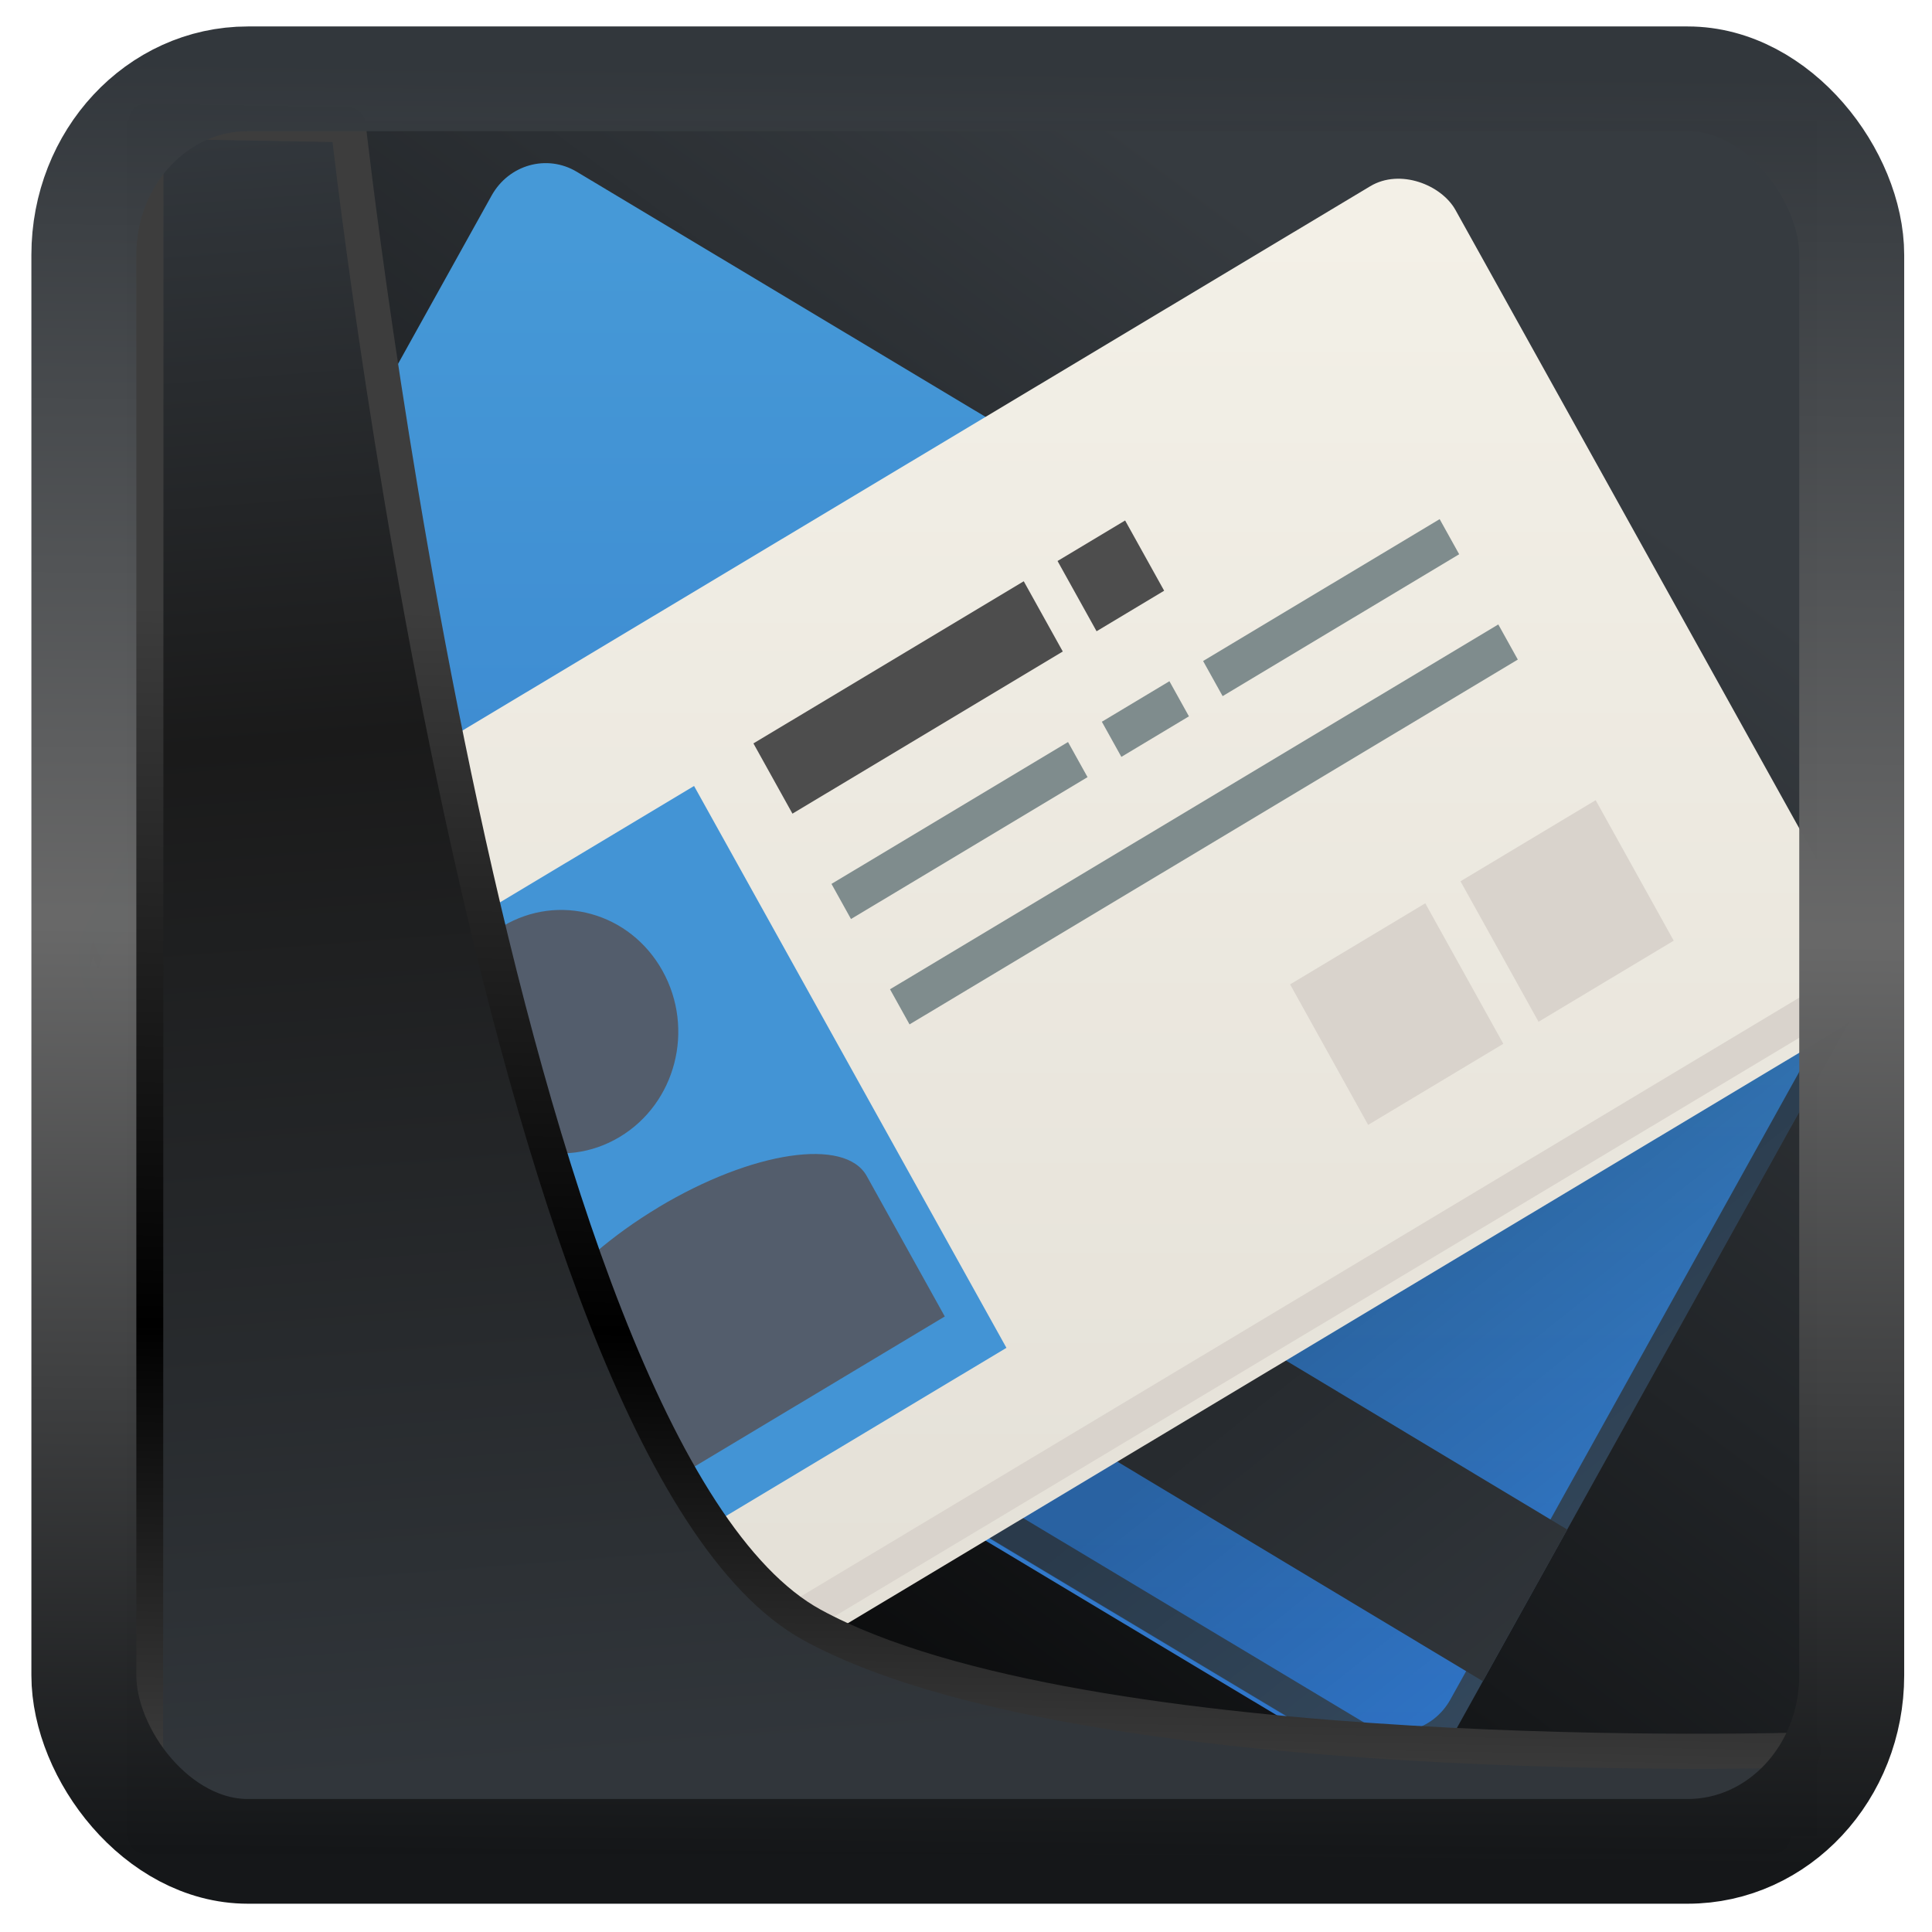 <?xml version="1.0" encoding="UTF-8" standalone="no"?>
<!-- Created with Inkscape (http://www.inkscape.org/) -->

<svg
   width="32"
   height="32"
   version="1.1"
   viewBox="0 0 32 32"
   id="svg22"
   xmlns:xlink="http://www.w3.org/1999/xlink"
   xmlns="http://www.w3.org/2000/svg"
   xmlns:svg="http://www.w3.org/2000/svg">
  <defs
     id="defs12">
    <linearGradient
       id="linearGradient917">
      <stop
         style="stop-color:#000000;stop-opacity:0.996"
         offset="0"
         id="stop913" />
      <stop
         style="stop-color:#353a3f;stop-opacity:0.996"
         offset="1"
         id="stop915" />
    </linearGradient>
    <linearGradient
       id="linearGradient1005-3-3"
       x1="5.253"
       x2="9.382"
       y1="15.383"
       y2="2.942"
       gradientTransform="matrix(1,0,0,1,1.632,-0.617)"
       gradientUnits="userSpaceOnUse">
      <stop
         stop-color="#fa8200"
         offset="0"
         id="stop2" />
      <stop
         stop-color="#ff9600"
         offset=".37"
         id="stop4" />
      <stop
         stop-color="#ffb400"
         offset="1"
         id="stop6" />
    </linearGradient>
    <filter
       id="filter4014"
       x="-0.062"
       y="-0.058"
       width="1.125"
       height="1.115"
       color-interpolation-filters="sRGB">
      <feGaussianBlur
         stdDeviation="1.094"
         id="feGaussianBlur9" />
    </filter>
    <linearGradient
       xlink:href="#linearGradient3487"
       id="linearGradient3403"
       gradientUnits="userSpaceOnUse"
       x1="6.949"
       y1="4.555"
       x2="11.215"
       y2="59.052" />
    <linearGradient
       id="linearGradient3487">
      <stop
         style="stop-color:#32373c;stop-opacity:1"
         offset="0"
         id="stop3481" />
      <stop
         id="stop3483"
         offset="0.368"
         style="stop-color:#1a1a1a;stop-opacity:1" />
      <stop
         style="stop-color:#31363b;stop-opacity:1"
         offset="1"
         id="stop3485" />
    </linearGradient>
    <linearGradient
       xlink:href="#linearGradient20604"
       id="linearGradient20558"
       gradientUnits="userSpaceOnUse"
       x1="25.802"
       y1="20.374"
       x2="25.111"
       y2="58.913" />
    <linearGradient
       id="linearGradient20604">
      <stop
         id="stop20598"
         offset="0"
         style="stop-color:#3d3d3d;stop-opacity:1" />
      <stop
         style="stop-color:#000000;stop-opacity:1"
         offset="0.618"
         id="stop20600" />
      <stop
         id="stop20602"
         offset="1"
         style="stop-color:#3d3d3d;stop-opacity:1" />
    </linearGradient>
    <filter
       style="color-interpolation-filters:sRGB"
       id="filter20720"
       x="-0.017"
       y="-0.016"
       width="1.034"
       height="1.033">
      <feGaussianBlur
         stdDeviation="0.147"
         id="feGaussianBlur20722" />
    </filter>
    <linearGradient
       gradientTransform="translate(0.361,-0.13)"
       xlink:href="#linearGradient4555"
       id="linearGradient4557"
       x1="43.5"
       y1="64.012"
       x2="44.142"
       y2="0.306"
       gradientUnits="userSpaceOnUse" />
    <linearGradient
       id="linearGradient4555">
      <stop
         style="stop-color:#141618;stop-opacity:1"
         offset="0"
         id="stop4551" />
      <stop
         id="stop4559"
         offset="0.518"
         style="stop-color:#686868;stop-opacity:1" />
      <stop
         style="stop-color:#31363b;stop-opacity:1"
         offset="1"
         id="stop4553" />
    </linearGradient>
    <filter
       style="color-interpolation-filters:sRGB"
       id="filter4601"
       x="-0.03"
       width="1.06"
       y="-0.03"
       height="1.06">
      <feGaussianBlur
         stdDeviation="0.015"
         id="feGaussianBlur4603" />
    </filter>
    <linearGradient
       xlink:href="#linearGradient917"
       id="linearGradient919"
       x1="7.401"
       y1="41.743"
       x2="33.063"
       y2="7.107"
       gradientUnits="userSpaceOnUse"
       gradientTransform="scale(0.665)" />
    <linearGradient
       id="b"
       y1="271.69"
       x1="617.03"
       y2="238.67"
       x2="597.96"
       gradientUnits="userSpaceOnUse"
       gradientTransform="matrix(1.011,0,0,1.01,-6.636,-2.024)">
      <stop
         stop-color="#2f74c8"
         id="stop21434" />
      <stop
         offset="1"
         stop-color="#4699d7"
         id="stop21436" />
    </linearGradient>
    <linearGradient
       y2="41.591"
       x2="39.562"
       y1="33.02"
       x1="32.988"
       gradientTransform="matrix(1.012,0,0,1.01,384.29,499.57)"
       gradientUnits="userSpaceOnUse"
       id="linearGradient21548"
       xlink:href="#a" />
    <linearGradient
       id="a"
       y1="33.02"
       x1="32.988"
       y2="41.591"
       x2="39.562"
       gradientUnits="userSpaceOnUse"
       gradientTransform="matrix(1.012,0,0,1.01,384.29,499.57)">
      <stop
         id="stop21429" />
      <stop
         offset="1"
         stop-opacity="0"
         id="stop21431" />
    </linearGradient>
    <linearGradient
       id="c"
       y1="535.75"
       x1="391.28"
       y2="501.11"
       x2="411.28"
       gradientUnits="userSpaceOnUse"
       gradientTransform="matrix(1.011,0,0,1.01,-321.72,128.72)">
      <stop
         stop-color="#e3dfd6"
         id="stop21439" />
      <stop
         offset="1"
         stop-color="#f4f1e8"
         id="stop21441" />
    </linearGradient>
    <linearGradient
       xlink:href="#a"
       id="f"
       x1="398.57"
       x2="419.25"
       gradientUnits="userSpaceOnUse"
       gradientTransform="matrix(0.665,0,0,0.665,128.33,167.385)" />
    <linearGradient
       id="d"
       y1="669.44"
       x1="77.987"
       y2="650.39"
       x2="88.999"
       gradientUnits="userSpaceOnUse">
      <stop
         stop-color="#d35400"
         id="stop21444" />
      <stop
         offset="1"
         stop-color="#d35400"
         id="stop21446" />
    </linearGradient>
    <linearGradient
       id="e"
       y1="548.93"
       x1="427.75"
       y2="529.54"
       gradientUnits="userSpaceOnUse"
       x2="438.95"
       gradientTransform="matrix(0.876,-0.505,0.506,0.874,-251.31,277.05)">
      <stop
         stop-color="#f5955f"
         id="stop21449" />
      <stop
         offset="1"
         stop-color="#facebe"
         id="stop21451" />
    </linearGradient>
  </defs>
  <rect
     style="display:inline;fill:url(#linearGradient919);fill-opacity:1;fill-rule:evenodd;stroke:none;stroke-width:0.617;stroke-linejoin:round;stroke-miterlimit:7.8"
     id="rect1192"
     width="27.986"
     height="28.404"
     x="2.103"
     y="2.007"
     ry="0" />
  <g
     transform="matrix(0.961,0,0,1,-368.244,-499.657)"
     id="g21501">
    <g
       style="color:#000000;stroke-width:3;stroke-linejoin:round"
       id="g21469"
       transform="matrix(0.665,0,0,0.665,128.33,167.385)">
      <rect
         style="fill:url(#b);stroke-linecap:round"
         width="40.445"
         x="595.72"
         y="237.72"
         rx="1.616"
         height="24.24"
         transform="matrix(0.866,0.499,-0.501,0.866,0,0)"
         id="rect21457" />
      <path
         style="fill:#34495e"
         d="m 385.66,523.09 c -0.239,0.714 0.048,1.515 0.727,1.906 l 32.24,18.58 c 0.776,0.447 1.763,0.183 2.211,-0.592 l 10.521,-18.19 c 0.238,-0.412 0.269,-0.883 0.135,-1.301 -0.034,0.102 -0.079,0.204 -0.135,0.301 l -10.521,18.19 c -0.448,0.775 -1.435,1.039 -2.211,0.592 l -32.24,-18.58 c -0.363,-0.209 -0.608,-0.538 -0.727,-0.906"
         id="path21459" />
      <path
         style="fill:#31363b"
         d="m 4.264,17.729 -2.186,3.779 35.03,20.223 2.188,-3.777 z"
         transform="translate(384.57,499.8)"
         id="path21461" />
      <path
         style="opacity:0.2;fill:url(#linearGradient21548)"
         d="m 423.63,518.49 -22.534,14.995 17.524,10.1 c 0.777,0.447 1.763,0.183 2.211,-0.592 l 10.519,-18.19 c 0.448,-0.775 0.186,-1.759 -0.591,-2.207 z"
         id="path21463" />
      <rect
         style="fill:url(#c);stroke-linecap:round"
         width="40.445"
         x="71.17"
         y="645.71"
         rx="1.616"
         height="24.24"
         transform="matrix(0.866,-0.499,0.501,0.866,0,0)"
         id="rect21465" />
      <path
         style="fill:#d9d3cc"
         d="m 431.49,523.09 c -0.118,0.368 -0.363,0.697 -0.727,0.906 l -32.24,18.58 c -0.776,0.447 -1.763,0.183 -2.211,-0.592 l -10.521,-18.19 c -0.056,-0.097 -0.101,-0.199 -0.135,-0.301 -0.134,0.418 -0.104,0.889 0.135,1.301 l 10.521,18.19 c 0.448,0.775 1.435,1.039 2.211,0.592 l 32.24,-18.58 c 0.679,-0.391 0.966,-1.193 0.727,-1.906"
         id="path21467" />
    </g>
    <path
       style="opacity:0.1;fill:url(#f);fill-rule:evenodd;stroke-width:0.665"
       d="m 395,512.387 -1.621,13.3 2.008,2.008 11.173,-6.439 z"
       id="path21471" />
    <rect
       style="color:#000000;fill:#4394d5;fill-opacity:1;stroke-width:1.995;stroke-linecap:round;stroke-linejoin:round"
       width="8.069"
       x="77.285"
       y="641.186"
       rx="0"
       height="10.746"
       transform="matrix(0.866,-0.499,0.501,0.866,0,0)"
       id="rect21473" />
    <path
       style="fill:#535d6c;stroke-width:0.665"
       d="m 391.85,515 c -0.968,0.558 -1.298,1.785 -0.739,2.752 0.559,0.966 1.789,1.295 2.757,0.737 0.968,-0.558 1.298,-1.785 0.739,-2.752 -0.559,-0.966 -1.789,-1.295 -2.757,-0.737 m 2.691,4.652 c -1.614,0.93 -2.613,2.197 -2.24,2.842 l 1.345,2.326 5.826,-3.358 -1.345,-2.326 c -0.372,-0.644 -1.972,-0.414 -3.586,0.515"
       id="path21475" />
    <g
       style="color:#000000;stroke-width:3;stroke-linecap:round;stroke-linejoin:round"
       transform="matrix(0.576,-0.332,0.333,0.576,128.33,167.385)"
       id="g21499">
      <g
         style="fill:#4d4d4d"
         id="g21481">
        <rect
           width="8.089"
           x="89.37"
           y="649.75"
           height="2.02"
           id="rect21477" />
        <rect
           width="2.022"
           x="98.47"
           y="649.75"
           height="2.02"
           id="rect21479" />
      </g>
      <g
         style="fill:#7f8c8d"
         id="g21491">
        <rect
           width="7.078"
           x="89.37"
           y="653.79"
           height="1.01"
           id="rect21483" />
        <rect
           width="2.022"
           x="97.46"
           y="653.79"
           height="1.01"
           id="rect21485" />
        <rect
           width="7.078"
           x="100.49"
           y="653.79"
           height="1.01"
           id="rect21487" />
        <rect
           width="18.201"
           x="89.37"
           y="656.82"
           height="1.01"
           id="rect21489" />
      </g>
      <g
         style="fill:#d9d3cc"
         id="g21497">
        <rect
           width="4.045"
           x="103.52"
           y="661.87"
           height="4.04"
           id="rect21493" />
        <rect
           width="4.045"
           x="98.41"
           y="661.89"
           height="4.04"
           id="rect21495" />
      </g>
    </g>
  </g>
  <path
     style="display:inline;mix-blend-mode:normal;fill:url(#linearGradient3403);fill-opacity:1;stroke:url(#linearGradient20558);stroke-width:1.162;stroke-linecap:butt;stroke-linejoin:round;stroke-miterlimit:4;stroke-dasharray:none;stroke-opacity:1;filter:url(#filter20720)"
     d="M 4.704,3.981 4.691,60.802 H 58.595 l 1.022,-2.866 c 0,0 -23.875,0.766 -32.844,-4.14 C 16.258,48.042 11.401,4.098 11.401,4.098 Z"
     id="path1686"
     transform="matrix(0.5,0,0,0.5,0.066,0.017)" />
  <rect
     style="display:inline;fill:none;fill-opacity:1;stroke:url(#linearGradient4557);stroke-width:3.714;stroke-linejoin:round;stroke-miterlimit:7.8;stroke-dasharray:none;stroke-opacity:0.995;filter:url(#filter4601)"
     id="rect4539"
     width="62.567"
     height="62.867"
     x="1.032"
     y="0.596"
     ry="6.245"
     rx="5.803"
     transform="matrix(0.468,0,0,0.467,0.906,1.027)" />
</svg>
